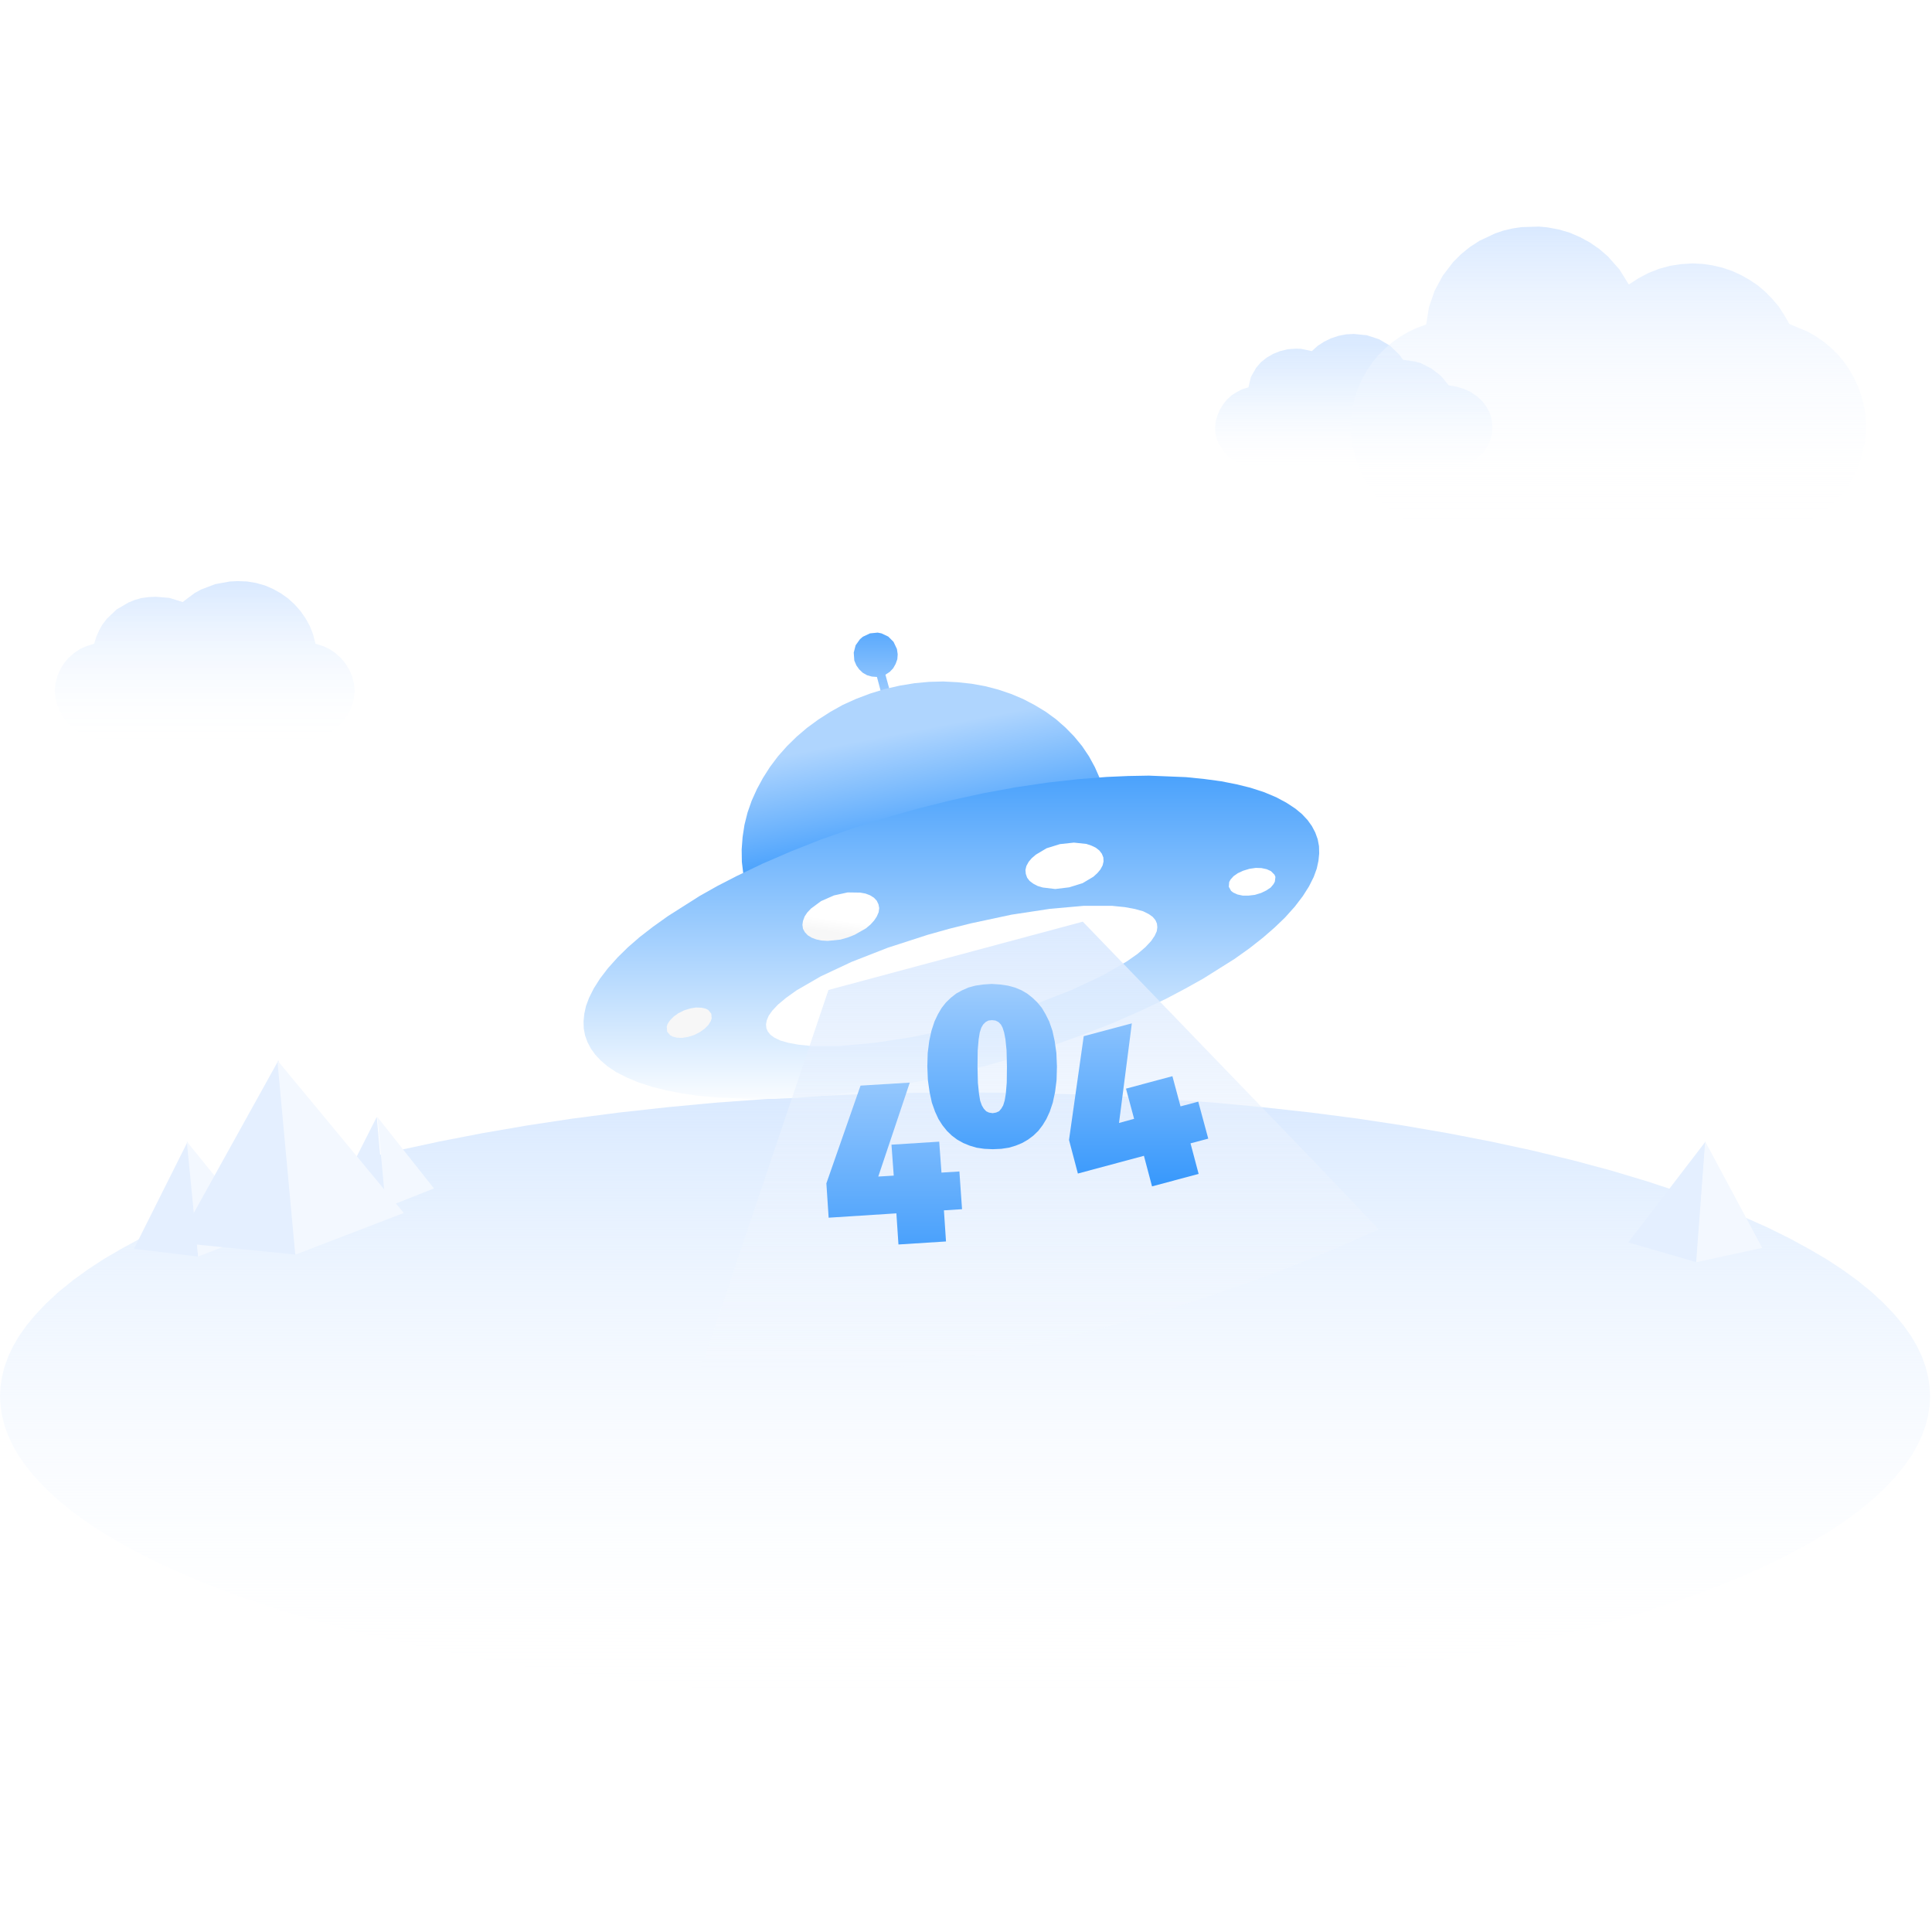 <?xml version="1.0" standalone="no"?><!DOCTYPE svg PUBLIC "-//W3C//DTD SVG 1.1//EN" "http://www.w3.org/Graphics/SVG/1.1/DTD/svg11.dtd"><svg height="1024" node-id="1" sillyvg="true" template-height="1024" template-width="1024" version="1.1" viewBox="0 0 1024 1024" width="1024" xmlns="http://www.w3.org/2000/svg" xmlns:xlink="http://www.w3.org/1999/xlink"><defs node-id="78"><linearGradient gradientUnits="objectBoundingBox" id="linearGradient-1" node-id="5" spreadMethod="pad" x1="0.5" x2="0.5" y1="1" y2="-0"><stop offset="0" stop-color="#ffffff" stop-opacity="0.1"></stop><stop offset="0.13" stop-color="#fbfdff" stop-opacity="0.19"></stop><stop offset="0.41" stop-color="#f1f7ff" stop-opacity="0.43"></stop><stop offset="0.81" stop-color="#e1eeff" stop-opacity="0.82"></stop><stop offset="1" stop-color="#d9e9ff"></stop></linearGradient><linearGradient gradientUnits="objectBoundingBox" id="linearGradient-2" node-id="11" spreadMethod="pad" x1="0.5" x2="0.5" y1="1.002" y2="0.001"><stop offset="0" stop-color="#ffffff" stop-opacity="0.1"></stop><stop offset="1" stop-color="#d9e9ff"></stop></linearGradient><linearGradient gradientUnits="objectBoundingBox" id="linearGradient-3" node-id="14" spreadMethod="pad" x1="0.501" x2="0.501" y1="1" y2="0"><stop offset="0" stop-color="#ffffff" stop-opacity="0.1"></stop><stop offset="0.14" stop-color="#f8fbff" stop-opacity="0.27"></stop><stop offset="0.37" stop-color="#edf5ff" stop-opacity="0.52"></stop><stop offset="0.58" stop-color="#e4f0ff" stop-opacity="0.73"></stop><stop offset="0.76" stop-color="#deecff" stop-opacity="0.88"></stop><stop offset="0.91" stop-color="#daeaff" stop-opacity="0.97"></stop><stop offset="1" stop-color="#d9e9ff"></stop></linearGradient><linearGradient gradientUnits="objectBoundingBox" id="linearGradient-4" node-id="22" spreadMethod="pad" x1="0.5" x2="0.5" y1="0.999" y2="-0.001"><stop offset="0" stop-color="#ffffff" stop-opacity="0.1"></stop><stop offset="0.09" stop-color="#fefeff" stop-opacity="0.13"></stop><stop offset="0.23" stop-color="#fbfcff" stop-opacity="0.21"></stop><stop offset="0.4" stop-color="#f5f9ff" stop-opacity="0.33"></stop><stop offset="0.59" stop-color="#eef5ff" stop-opacity="0.51"></stop><stop offset="0.79" stop-color="#e4efff" stop-opacity="0.74"></stop><stop offset="1" stop-color="#d9e9ff"></stop></linearGradient><linearGradient gradientUnits="objectBoundingBox" id="linearGradient-5" node-id="30" spreadMethod="pad" x1="0.5" x2="0.5" y1="0" y2="1"><stop offset="0" stop-color="#5baafd"></stop><stop offset="1" stop-color="#aad2fe"></stop></linearGradient><linearGradient gradientUnits="objectBoundingBox" id="linearGradient-6" node-id="33" spreadMethod="pad" x1="0.5" x2="0.591" y1="0.149" y2="0.553"><stop offset="0" stop-color="#afd5fe"></stop><stop offset="1" stop-color="#3798fc"></stop></linearGradient><linearGradient gradientUnits="objectBoundingBox" id="linearGradient-7" node-id="36" spreadMethod="pad" x1="0.5" x2="0.5" y1="0" y2="1"><stop offset="0" stop-color="#4ba2fc"></stop><stop offset="1" stop-color="#f9fcff"></stop></linearGradient><linearGradient gradientUnits="objectBoundingBox" id="linearGradient-8" node-id="39" spreadMethod="pad" x1="0.5" x2="0.477" y1="0.485" y2="0.542"><stop offset="0" stop-color="#ffffff"></stop><stop offset="1" stop-color="#f7f7f7"></stop></linearGradient><linearGradient gradientUnits="objectBoundingBox" id="linearGradient-9" node-id="42" spreadMethod="pad" x1="0.5" x2="0.5" y1="0" y2="1"><stop offset="0" stop-color="#dbeaff"></stop><stop offset="1" stop-color="#fcfcfc" stop-opacity="0"></stop></linearGradient><linearGradient gradientUnits="objectBoundingBox" id="linearGradient-10" node-id="45" spreadMethod="pad" x1="0.5" x2="0.5" y1="0" y2="1"><stop offset="0" stop-color="#94c7fd"></stop><stop offset="1" stop-color="#4aa1fc"></stop></linearGradient><linearGradient gradientUnits="objectBoundingBox" id="linearGradient-11" node-id="48" spreadMethod="pad" x1="0.5" x2="0.5" y1="0" y2="1"><stop offset="0" stop-color="#9eccfd"></stop><stop offset="1" stop-color="#3798fc"></stop></linearGradient></defs><path d="M 0.00 0.00 L 1024.00 0.00 L 1024.00 1024.00 L 0.00 1024.00 Z" fill="#ffffff" fill-rule="evenodd" node-id="174" stroke="none" target-height="1024" target-width="1024" target-x="0" target-y="0"></path><g node-id="176"><path d="M 0.00 0.00 L 1024.00 0.00 L 1024.00 1024.00 L 0.00 1024.00 Z" fill="#d8d8d8" fill-opacity="0" fill-rule="nonzero" group-id="1" id="矩形" node-id="53" stroke="none" target-height="1024" target-width="1024" target-x="0" target-y="0"></path></g><path d="M 1023.00 740.00 L 1022.70 745.20 L 1021.90 750.40 L 1020.60 755.60 L 1018.70 760.90 L 1016.20 766.20 L 1013.10 771.60 L 1009.00 777.40 L 1004.10 783.30 L 998.40 789.30 L 991.80 795.40 L 984.10 801.60 L 976.50 807.10 L 968.10 812.60 L 958.70 818.10 L 948.40 823.70 L 937.10 829.30 L 923.20 835.50 L 908.00 841.70 L 891.40 847.80 L 873.20 853.80 L 853.90 859.60 L 833.40 865.10 L 811.80 870.30 L 790.00 875.00 L 767.30 879.40 L 743.50 883.50 L 719.70 887.10 L 695.10 890.30 L 669.80 893.10 L 644.40 895.50 L 618.50 897.40 L 592.00 899.00 L 565.50 900.10 L 538.70 900.80 L 511.50 901.00 L 484.30 900.80 L 457.50 900.10 L 431.00 899.00 L 404.50 897.40 L 378.60 895.50 L 353.20 893.10 L 327.90 890.30 L 303.30 887.10 L 279.50 883.50 L 255.70 879.40 L 233.00 875.00 L 211.20 870.30 L 189.60 865.10 L 169.10 859.60 L 149.80 853.80 L 131.60 847.80 L 115.00 841.70 L 99.80 835.50 L 85.90 829.30 L 74.60 823.70 L 64.30 818.10 L 54.90 812.60 L 46.50 807.10 L 38.90 801.60 L 31.20 795.40 L 24.60 789.30 L 18.90 783.30 L 14.00 777.40 L 9.90 771.60 L 6.80 766.20 L 4.30 760.90 L 2.40 755.60 L 1.10 750.40 L 0.30 745.20 L 0.00 740.00 L 0.30 734.80 L 1.10 729.60 L 2.40 724.40 L 4.30 719.10 L 6.80 713.80 L 9.90 708.40 L 14.00 702.60 L 18.90 696.70 L 24.60 690.70 L 31.20 684.60 L 38.90 678.40 L 46.50 672.90 L 54.90 667.40 L 64.30 661.90 L 74.60 656.30 L 85.90 650.70 L 99.80 644.50 L 115.00 638.30 L 131.60 632.20 L 149.80 626.20 L 169.10 620.40 L 189.60 614.90 L 211.20 609.70 L 233.00 605.00 L 255.70 600.60 L 279.50 596.50 L 303.30 592.90 L 327.90 589.70 L 353.20 586.90 L 378.60 584.50 L 404.50 582.60 L 431.00 581.00 L 457.50 579.90 L 484.30 579.20 L 511.50 579.00 L 538.70 579.20 L 565.50 579.90 L 592.00 581.00 L 618.50 582.60 L 644.40 584.50 L 669.80 586.90 L 695.10 589.70 L 719.70 592.90 L 743.50 596.50 L 767.30 600.60 L 790.00 605.00 L 811.80 609.70 L 833.40 614.90 L 853.90 620.40 L 873.20 626.20 L 891.40 632.20 L 908.00 638.30 L 923.20 644.50 L 937.10 650.70 L 948.40 656.30 L 958.70 661.90 L 968.10 667.40 L 976.50 672.90 L 984.10 678.40 L 991.80 684.60 L 998.40 690.70 L 1004.10 696.70 L 1009.00 702.60 L 1013.10 708.40 L 1016.20 713.80 L 1018.70 719.10 L 1020.60 724.40 L 1021.90 729.60 L 1022.70 734.80 L 1023.00 740.00 Z" fill="url(#linearGradient-1)" fill-rule="nonzero" id="椭圆形" node-id="54" stroke="none" target-height="322" target-width="1023" target-x="0" target-y="579"></path><path d="M 199.70 592.00 L 204.00 640.00 L 177.00 636.80 Z" fill="#e4efff" fill-rule="nonzero" id="路径" node-id="55" stroke="none" target-height="48" target-width="27" target-x="177" target-y="592"></path><path d="M 200.00 592.00 L 230.00 629.90 L 204.50 640.00 Z" fill="#f3f8ff" fill-rule="nonzero" id="路径" node-id="56" stroke="none" target-height="48" target-width="30" target-x="200" target-y="592"></path><path d="M 99.50 605.00 L 105.00 666.00 L 71.00 661.90 Z" fill="#e4efff" fill-rule="nonzero" id="路径" node-id="57" stroke="none" target-height="61" target-width="34" target-x="71" target-y="605"></path><path d="M 99.00 605.00 L 138.00 653.20 L 105.00 666.00 Z" fill="#f3f8ff" fill-rule="nonzero" id="路径" node-id="58" stroke="none" target-height="61" target-width="39" target-x="99" target-y="605"></path><path d="M 147.60 562.00 L 157.00 665.00 L 94.00 658.60 Z" fill="#e4efff" fill-rule="nonzero" id="路径" node-id="59" stroke="none" target-height="103" target-width="63" target-x="94" target-y="562"></path><path d="M 147.00 562.00 L 214.00 642.90 L 156.50 665.00 Z" fill="#f3f8ff" fill-rule="nonzero" id="路径" node-id="60" stroke="none" target-height="103" target-width="67" target-x="147" target-y="562"></path><path d="M 167.20 341.20 L 166.00 336.40 L 164.30 332.00 L 162.00 327.80 L 159.30 323.90 L 156.20 320.40 L 152.70 317.20 L 148.90 314.50 L 144.80 312.20 L 140.40 310.30 L 135.80 309.00 L 131.00 308.20 L 126.00 308.00 L 121.90 308.20 L 114.10 309.60 L 106.70 312.40 L 103.20 314.30 L 96.80 319.10 L 89.80 316.90 L 82.50 316.30 L 78.60 316.50 L 74.90 317.00 L 71.40 318.00 L 68.00 319.40 L 61.70 323.10 L 56.50 328.10 L 54.30 331.00 L 52.50 334.20 L 51.00 337.60 L 49.90 341.20 L 46.00 342.40 L 42.40 344.00 L 39.20 346.20 L 36.30 348.70 L 33.90 351.60 L 31.90 354.90 L 30.40 358.40 L 29.40 362.20 L 29.00 366.10 L 29.40 369.80 L 30.20 373.20 L 31.40 376.40 L 33.10 379.40 L 35.10 382.20 L 37.40 384.70 L 40.10 386.90 L 43.00 388.70 L 46.10 390.20 L 49.50 391.20 L 53.00 391.80 L 56.70 392.00 L 160.30 392.00 L 164.00 391.80 L 167.50 391.20 L 170.90 390.20 L 174.00 388.70 L 176.90 386.90 L 179.60 384.70 L 181.90 382.20 L 183.90 379.40 L 185.60 376.40 L 186.80 373.20 L 187.60 369.80 L 188.00 366.10 L 187.60 362.20 L 186.60 358.40 L 185.10 354.90 L 183.10 351.70 L 180.70 348.80 L 177.80 346.20 L 174.60 344.00 L 171.10 342.40 L 167.20 341.20 Z" fill="url(#linearGradient-2)" fill-rule="nonzero" id="路径" node-id="61" stroke="none" target-height="84" target-width="159" target-x="29" target-y="308"></path><path d="M 767.90 204.30 L 763.80 199.30 L 758.80 195.40 L 753.10 192.50 L 750.00 191.60 L 743.60 190.70 L 741.60 187.90 L 736.70 183.20 L 730.90 179.80 L 724.50 177.70 L 717.60 177.00 L 713.50 177.20 L 709.40 178.00 L 705.50 179.30 L 701.80 181.10 L 698.40 183.30 L 695.30 186.10 L 689.70 184.90 L 686.90 184.80 L 682.50 185.10 L 678.50 186.10 L 674.70 187.60 L 671.30 189.60 L 668.30 192.00 L 665.80 194.90 L 663.00 199.80 L 661.70 205.30 L 658.40 206.30 L 655.50 207.80 L 652.70 209.60 L 650.30 211.80 L 648.30 214.30 L 646.60 217.10 L 645.30 220.10 L 644.40 223.20 L 644.00 226.60 L 644.20 229.70 L 644.90 232.60 L 646.00 235.30 L 649.30 240.30 L 651.40 242.40 L 656.50 245.90 L 662.50 248.20 L 665.70 248.80 L 669.20 249.00 L 765.80 249.00 L 769.30 248.80 L 772.60 248.20 L 775.70 247.20 L 781.30 244.30 L 785.80 240.30 L 787.60 237.90 L 789.00 235.30 L 790.10 232.60 L 790.80 229.70 L 791.00 226.60 L 790.80 223.70 L 790.30 220.90 L 789.30 218.30 L 788.00 215.80 L 785.80 212.80 L 783.00 210.20 L 779.70 207.90 L 776.10 206.20 L 772.20 205.00 L 767.90 204.30 Z" fill="url(#linearGradient-3)" fill-rule="nonzero" id="路径" node-id="62" stroke="none" target-height="72" target-width="147" target-x="644" target-y="177"></path><path d="M 948.40 171.70 L 945.70 167.00 L 942.80 162.50 L 939.40 158.50 L 935.70 154.70 L 931.70 151.30 L 927.40 148.40 L 922.80 145.80 L 918.00 143.60 L 913.00 141.90 L 907.90 140.70 L 902.60 139.90 L 897.10 139.60 L 891.00 140.00 L 885.10 140.90 L 879.30 142.50 L 873.70 144.70 L 868.40 147.50 L 863.30 150.80 L 858.40 142.90 L 852.30 136.00 L 847.70 132.00 L 842.80 128.60 L 837.50 125.70 L 831.90 123.30 L 826.10 121.60 L 820.10 120.50 L 815.60 120.10 L 806.30 120.40 L 801.60 121.10 L 796.90 122.20 L 792.50 123.70 L 784.20 127.60 L 779.10 130.90 L 774.40 134.70 L 770.20 138.90 L 764.70 146.10 L 760.40 154.10 L 757.40 162.70 L 755.90 172.00 L 750.90 173.80 L 746.30 176.00 L 741.90 178.60 L 737.80 181.50 L 734.00 184.80 L 730.50 188.30 L 727.40 192.10 L 724.60 196.20 L 722.20 200.50 L 720.10 205.00 L 718.50 209.60 L 717.20 214.50 L 716.40 219.40 L 716.00 224.40 L 716.10 229.60 L 716.70 234.80 L 717.70 240.00 L 719.20 244.90 L 721.00 249.60 L 723.30 254.00 L 726.00 258.30 L 729.00 262.20 L 732.20 265.90 L 735.90 269.30 L 739.80 272.30 L 743.90 275.00 L 748.30 277.40 L 752.90 279.40 L 757.70 280.90 L 762.60 282.00 L 767.70 282.70 L 773.00 283.00 L 931.90 283.00 L 937.20 282.80 L 942.30 282.10 L 947.30 280.90 L 952.10 279.40 L 956.70 277.40 L 961.10 275.00 L 965.30 272.30 L 969.20 269.20 L 972.80 265.80 L 976.10 262.20 L 979.10 258.20 L 981.80 253.90 L 984.00 249.40 L 985.90 244.70 L 987.30 239.70 L 988.40 234.50 L 988.90 229.30 L 989.00 224.10 L 988.60 219.10 L 987.70 214.10 L 986.40 209.30 L 984.70 204.60 L 982.60 200.10 L 980.10 195.80 L 977.30 191.70 L 974.10 187.90 L 970.50 184.40 L 966.70 181.20 L 962.50 178.30 L 958.10 175.80 L 948.40 171.70 Z" fill="url(#linearGradient-4)" fill-rule="nonzero" id="路径" node-id="63" stroke="none" target-height="162.9" target-width="273" target-x="716" target-y="120.1"></path><path d="M 904.00 605.00 L 899.20 669.00 L 863.00 658.50 Z" fill="#e4efff" fill-rule="nonzero" id="路径" node-id="64" stroke="none" target-height="64" target-width="41" target-x="863" target-y="605"></path><path d="M 903.80 605.00 L 934.00 661.40 L 899.00 669.00 Z" fill="#f3f8ff" fill-rule="nonzero" id="路径" node-id="65" stroke="none" target-height="64" target-width="35" target-x="899" target-y="605"></path><g node-id="177"><g node-id="178"><path d="M 461.10 335.70 L 465.20 335.30 L 467.20 335.70 L 470.80 337.40 L 473.60 340.20 L 475.40 344.00 L 475.80 346.80 L 475.60 349.40 L 474.70 351.90 L 473.40 354.20 L 471.60 356.10 L 469.30 357.60 L 473.70 373.70 L 469.10 374.90 L 464.80 358.80 L 462.10 358.60 L 459.60 357.90 L 457.30 356.60 L 455.40 354.80 L 453.90 352.70 L 452.80 350.10 L 452.50 345.90 L 453.50 342.00 L 455.80 338.80 L 457.30 337.50 L 461.10 335.70 Z" fill="url(#linearGradient-5)" fill-rule="nonzero" group-id="2,3" id="形状结合" node-id="68" stroke="none" target-height="39.6" target-width="23.3" target-x="452.5" target-y="335.3"></path><path d="M 585.10 419.20 L 586.50 425.90 L 587.30 432.50 L 587.40 439.10 L 587.00 445.60 L 585.90 452.10 L 584.30 458.50 L 582.10 464.80 L 579.30 471.00 L 576.10 477.00 L 572.40 482.80 L 568.20 488.30 L 563.40 493.70 L 558.30 498.70 L 552.80 503.40 L 546.80 507.90 L 540.40 512.00 L 533.80 515.60 L 526.80 518.80 L 519.40 521.70 L 511.50 524.10 L 503.60 525.90 L 495.70 527.10 L 488.10 527.90 L 480.50 528.00 L 472.90 527.70 L 465.50 526.80 L 458.40 525.50 L 451.40 523.70 L 444.60 521.40 L 438.20 518.70 L 432.10 515.60 L 426.30 512.00 L 420.80 508.00 L 415.80 503.70 L 411.20 498.90 L 407.00 493.80 L 403.30 488.40 L 400.20 482.60 L 397.50 476.50 L 395.40 470.00 L 394.00 463.40 L 393.20 456.80 L 393.10 450.20 L 393.60 443.60 L 394.60 437.10 L 396.20 430.70 L 398.40 424.40 L 401.20 418.20 L 404.40 412.30 L 408.10 406.50 L 412.30 400.90 L 417.10 395.50 L 422.20 390.50 L 427.70 385.80 L 433.70 381.40 L 440.10 377.30 L 446.70 373.60 L 453.80 370.40 L 461.20 367.60 L 469.00 365.20 L 476.90 363.40 L 484.80 362.10 L 492.40 361.40 L 500.00 361.20 L 507.60 361.60 L 515.00 362.40 L 522.20 363.70 L 529.10 365.50 L 535.90 367.80 L 542.30 370.50 L 548.40 373.70 L 554.20 377.20 L 559.70 381.20 L 564.70 385.60 L 569.30 390.30 L 573.50 395.40 L 577.20 400.90 L 580.30 406.60 L 583.00 412.70 L 585.10 419.20 Z" fill="url(#linearGradient-6)" fill-rule="nonzero" group-id="2,3" id="椭圆形" node-id="69" stroke="none" target-height="166.8" target-width="194.3" target-x="393.1" target-y="361.2"></path><path d="M 698.40 444.80 L 699.10 448.50 L 699.20 452.40 L 698.80 456.30 L 697.90 460.40 L 696.30 464.80 L 693.80 469.80 L 690.50 475.00 L 686.30 480.50 L 681.10 486.30 L 675.70 491.50 L 669.50 496.90 L 662.40 502.50 L 654.40 508.20 L 637.70 518.70 L 628.20 524.00 L 618.00 529.40 L 604.20 535.90 L 589.40 542.40 L 573.40 548.60 L 557.30 554.40 L 540.30 559.80 L 522.50 564.90 L 504.50 569.40 L 487.10 573.20 L 470.20 576.30 L 453.30 578.80 L 437.20 580.70 L 422.00 581.90 L 410.40 582.40 L 399.60 582.50 L 379.90 581.70 L 370.10 580.80 L 361.20 579.50 L 353.10 577.90 L 345.80 576.10 L 338.40 573.70 L 332.00 571.00 L 326.50 568.20 L 321.90 565.10 L 318.40 562.10 L 315.50 559.00 L 313.20 555.80 L 311.40 552.40 L 310.10 548.80 L 309.40 545.10 L 309.30 541.30 L 309.70 537.30 L 310.60 533.20 L 312.20 528.90 L 314.70 523.90 L 318.00 518.70 L 322.20 513.20 L 327.40 507.40 L 332.80 502.10 L 339.00 496.70 L 346.10 491.20 L 354.10 485.50 L 370.80 474.90 L 380.20 469.60 L 390.50 464.30 L 404.30 457.70 L 419.10 451.30 L 435.00 445.00 L 451.20 439.30 L 468.20 433.80 L 486.00 428.70 L 504.00 424.20 L 521.40 420.40 L 538.30 417.30 L 555.20 414.80 L 571.30 413.00 L 586.50 411.80 L 598.00 411.30 L 608.90 411.10 L 628.60 411.90 L 638.40 412.90 L 647.30 414.10 L 655.40 415.70 L 662.70 417.50 L 670.10 419.90 L 676.50 422.60 L 681.90 425.50 L 686.60 428.60 L 690.10 431.50 L 693.00 434.60 L 695.30 437.80 L 697.10 441.20 L 698.40 444.80 Z" fill="url(#linearGradient-7)" fill-rule="nonzero" group-id="2,3" id="椭圆形" node-id="70" stroke="none" target-height="171.4" target-width="389.9" target-x="309.3" target-y="411.1"></path><path d="M 651.30 470.00 L 651.50 467.50 L 652.20 466.20 L 653.80 464.40 L 656.10 462.80 L 658.90 461.50 L 662.20 460.50 L 665.60 460.00 L 668.60 460.10 L 671.40 460.70 L 673.60 461.70 L 675.50 463.60 L 676.00 464.80 L 675.70 467.30 L 675.00 468.60 L 673.50 470.40 L 671.10 472.00 L 668.40 473.30 L 665.10 474.30 L 661.70 474.70 L 658.70 474.70 L 655.90 474.10 L 653.70 473.10 L 652.50 472.20 L 651.30 470.00 Z M 362.60 535.50 L 365.90 534.50 L 368.90 534.00 L 371.80 534.10 L 374.00 534.60 L 375.40 535.30 L 377.00 537.30 L 377.20 539.80 L 376.70 541.20 L 375.50 543.20 L 373.40 545.30 L 371.00 547.00 L 367.90 548.60 L 364.60 549.60 L 361.60 550.10 L 358.80 550.00 L 356.50 549.40 L 355.20 548.70 L 353.60 546.80 L 353.40 544.20 L 353.80 542.80 L 355.10 540.80 L 357.10 538.80 L 359.60 537.00 L 362.60 535.50 Z M 543.70 463.20 L 543.50 461.10 L 544.00 459.00 L 545.20 456.80 L 546.80 454.90 L 549.00 453.00 L 554.70 449.60 L 561.80 447.40 L 569.20 446.60 L 575.80 447.30 L 578.50 448.20 L 580.80 449.30 L 582.70 450.80 L 584.00 452.50 L 584.80 454.50 L 584.90 456.60 L 584.40 458.70 L 583.20 460.90 L 581.60 462.80 L 579.50 464.70 L 573.80 468.10 L 566.70 470.30 L 559.30 471.20 L 552.70 470.40 L 550.00 469.60 L 547.70 468.40 L 545.70 466.90 L 544.40 465.20 L 543.70 463.20 Z M 442.00 474.60 L 449.30 473.00 L 455.90 473.10 L 458.70 473.60 L 461.10 474.50 L 463.20 475.80 L 464.70 477.40 L 465.60 479.30 L 466.00 481.30 L 465.70 483.50 L 464.70 485.80 L 463.30 487.90 L 461.40 490.00 L 458.90 492.10 L 452.90 495.50 L 449.30 496.90 L 445.50 498.00 L 438.70 498.70 L 435.40 498.50 L 432.60 497.90 L 430.20 497.00 L 428.10 495.70 L 426.60 494.10 L 425.60 492.30 L 425.30 490.20 L 425.60 488.10 L 426.50 485.70 L 427.90 483.60 L 429.90 481.50 L 435.20 477.60 L 442.00 474.60 Z" fill="url(#linearGradient-8)" fill-rule="nonzero" group-id="2,3" id="形状结合" node-id="71" stroke="none" target-height="103.5" target-width="322.6" target-x="353.4" target-y="446.6"></path><path d="M 613.20 489.50 L 613.40 491.50 L 613.10 493.60 L 612.00 496.00 L 610.10 498.80 L 607.10 502.00 L 602.90 505.60 L 597.20 509.60 L 584.40 517.00 L 568.00 524.70 L 548.80 532.20 L 527.80 539.00 L 516.40 542.20 L 504.90 545.10 L 483.30 549.70 L 463.00 552.80 L 444.90 554.40 L 430.10 554.40 L 423.20 553.70 L 417.80 552.70 L 413.60 551.50 L 410.50 550.00 L 408.40 548.50 L 407.00 546.80 L 406.20 545.00 L 406.00 543.00 L 406.40 540.80 L 407.40 538.40 L 409.30 535.70 L 412.30 532.50 L 416.60 528.90 L 422.20 524.90 L 435.00 517.50 L 451.40 509.80 L 470.60 502.30 L 491.60 495.50 L 503.00 492.30 L 514.60 489.40 L 536.10 484.80 L 556.50 481.70 L 574.50 480.10 L 589.30 480.10 L 596.20 480.80 L 601.60 481.80 L 605.90 483.00 L 608.90 484.50 L 611.00 486.00 L 612.40 487.70 L 613.20 489.50 Z" fill="#ffffff" fill-rule="nonzero" group-id="2,3" id="椭圆形复制-6" node-id="72" stroke="none" target-height="74.3" target-width="207.4" target-x="406" target-y="480.1"></path><path d="M 439.10 524.70 L 369.50 730.90 L 392.50 730.70 L 415.40 729.90 L 438.30 728.40 L 461.00 726.40 L 483.70 723.70 L 506.30 720.40 L 528.90 716.40 L 551.40 711.80 L 573.90 706.60 L 596.30 700.70 L 618.70 694.20 L 641.10 687.00 L 663.50 679.20 L 685.90 670.70 L 708.30 661.50 L 730.70 651.70 L 728.70 649.40 L 699.30 618.50 L 573.90 488.50 L 439.10 524.70 Z" fill="url(#linearGradient-9)" fill-rule="nonzero" group-id="2,3" id="路径-2" node-id="73" stroke="none" target-height="242.4" target-width="361.2" target-x="369.5" target-y="488.5"></path><g node-id="179"><path d="M 482.20 573.80 L 465.50 623.60 L 473.70 623.10 L 472.50 606.70 L 497.80 605.10 L 499.00 621.50 L 508.50 620.90 L 509.90 640.90 L 500.30 641.50 L 501.40 658.00 L 476.20 659.60 L 475.10 643.10 L 439.20 645.40 L 438.00 627.20 L 456.10 575.40 Z" fill="url(#linearGradient-10)" fill-rule="nonzero" group-id="2,3,4" id="路径" node-id="75" stroke="none" target-height="85.8" target-width="71.9" target-x="438" target-y="573.8"></path><path d="M 560.20 565.30 L 560.00 572.50 L 559.20 578.80 L 558.00 584.40 L 556.40 589.20 L 554.60 593.10 L 552.60 596.40 L 550.30 599.40 L 547.70 601.90 L 544.90 604.00 L 541.80 605.80 L 538.40 607.20 L 534.70 608.30 L 530.70 608.90 L 526.20 609.10 L 521.70 608.90 L 517.60 608.30 L 513.90 607.20 L 510.50 605.80 L 507.30 604.00 L 504.50 601.90 L 501.90 599.40 L 499.50 596.40 L 497.40 593.10 L 495.60 589.20 L 493.90 584.40 L 492.70 578.80 L 491.80 572.50 L 491.50 565.30 L 491.70 558.20 L 492.50 551.80 L 493.70 546.30 L 495.30 541.40 L 497.10 537.60 L 499.10 534.20 L 501.40 531.30 L 504.00 528.80 L 506.80 526.60 L 509.90 524.90 L 513.30 523.40 L 517.00 522.40 L 521.10 521.80 L 525.60 521.50 L 530.10 521.80 L 534.20 522.40 L 537.90 523.40 L 541.30 524.80 L 544.40 526.60 L 547.20 528.80 L 549.80 531.30 L 552.20 534.20 L 554.20 537.60 L 556.10 541.40 L 557.80 546.30 L 559.00 551.80 L 559.90 558.10 L 560.20 565.30 Z M 518.10 565.30 L 518.30 573.90 L 518.90 579.80 L 519.50 583.40 L 520.40 585.90 L 521.40 587.60 L 522.70 589.00 L 524.20 589.70 L 526.10 590.00 L 527.90 589.70 L 529.50 589.00 L 530.70 587.60 L 531.70 585.90 L 532.50 583.30 L 533.10 579.70 L 533.60 573.80 L 533.70 565.30 L 533.50 556.70 L 532.90 550.80 L 532.20 547.20 L 531.40 544.70 L 530.50 543.00 L 529.20 541.70 L 527.60 540.90 L 525.80 540.70 L 523.90 540.90 L 522.40 541.70 L 521.10 543.00 L 520.10 544.70 L 519.30 547.20 L 518.70 550.90 L 518.20 556.70 L 518.10 565.30 Z M 599.90 542.40 L 593.10 595.20 L 601.10 593.00 L 596.80 577.00 L 621.40 570.40 L 625.70 586.40 L 635.10 583.90 L 640.40 603.50 L 631.00 606.00 L 635.30 622.20 L 610.60 628.80 L 606.30 612.60 L 571.30 622.00 L 566.60 604.20 L 574.40 549.20 L 599.90 542.40 Z" fill="url(#linearGradient-11)" fill-rule="nonzero" group-id="2,3,4" id="形状" node-id="76" stroke="none" target-height="107.3" target-width="148.9" target-x="491.5" target-y="521.5"></path></g></g></g></svg>